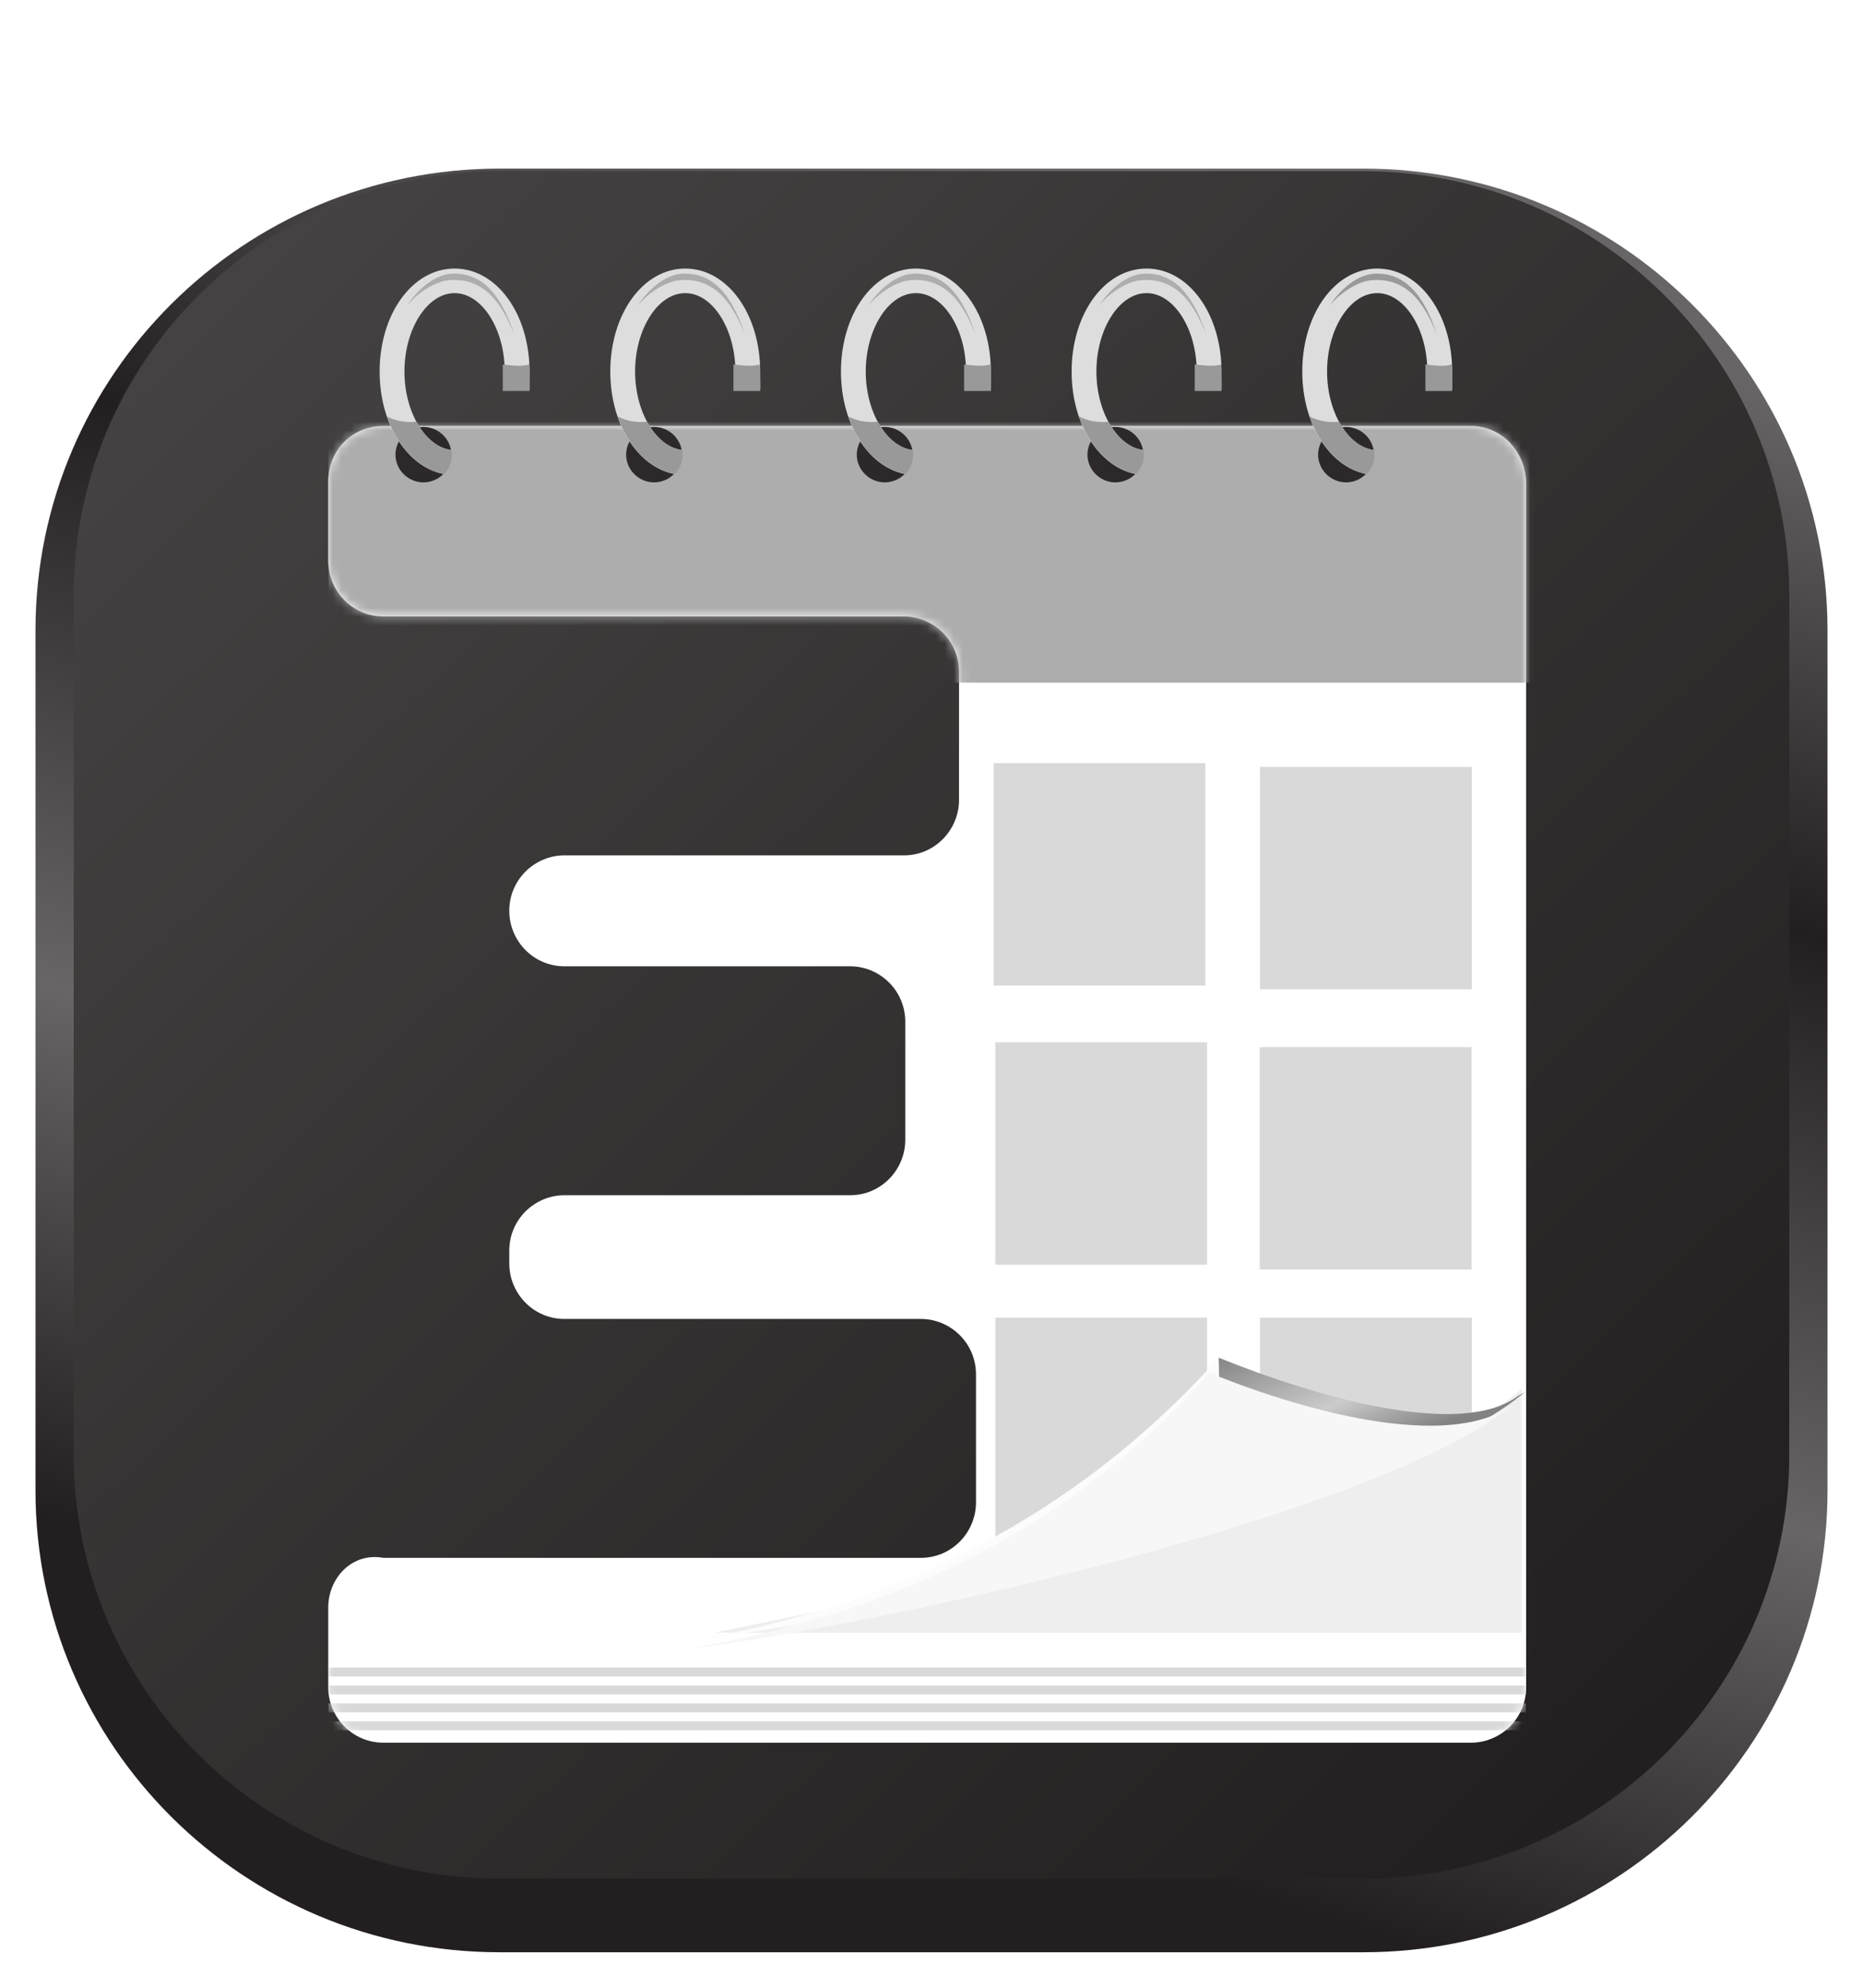 <svg width="210" height="224" viewBox="0 0 210 224" fill="none" xmlns="http://www.w3.org/2000/svg">
<g clip-path="url(#clip0_63_1907)">
<g filter="url(#filter0_d_63_1907)">
<path d="M153.681 15H56.319C27.424 15 4 38.308 4 67.06V163.94C4 192.692 27.424 216 56.319 216H153.681C182.576 216 206 192.692 206 163.94V67.06C206 38.308 182.576 15 153.681 15Z" fill="url(#paint0_linear_63_1907)"/>
</g>
<path d="M153.681 19.292H56.319C29.806 19.292 8.313 40.678 8.313 67.06V163.94C8.313 190.322 29.806 211.708 56.319 211.708H153.681C180.194 211.708 201.687 190.322 201.687 163.94V67.06C201.687 40.678 180.194 19.292 153.681 19.292Z" fill="url(#paint1_linear_63_1907)"/>
</g>
<g clip-path="url(#clip1_63_1907)" filter="url(#filter1_d_63_1907)">
<path d="M165.813 44H43.217C39.71 44 37 46.724 37 50.249V59.223C37 62.588 39.71 65.472 43.217 65.472H101.885C105.233 65.472 108.102 68.197 108.102 71.722V86.144C108.102 89.509 105.392 92.393 101.885 92.393H63.623C60.276 92.393 57.406 95.117 57.406 98.643C57.406 102.008 60.116 104.892 63.623 104.892H95.827C99.174 104.892 102.044 107.616 102.044 111.142V124.442C102.044 127.807 99.334 130.691 95.827 130.691H63.623C60.276 130.691 57.406 133.415 57.406 136.941V138.383C57.406 141.748 60.116 144.632 63.623 144.632H103.798C107.146 144.632 110.015 147.356 110.015 150.882V165.303C110.015 168.669 107.305 171.553 103.798 171.553H43.217C39.71 170.912 37 173.796 37 177.161V186.135C37 189.5 39.71 192.384 43.217 192.384H165.813C169.161 192.384 172.03 189.66 172.03 186.135V50.249C171.871 46.724 169.161 44 165.813 44Z" fill="white"/>
<mask id="mask0_63_1907" style="mask-type:alpha" maskUnits="userSpaceOnUse" x="37" y="44" width="136" height="149">
<path d="M165.813 44H43.217C39.71 44 37 46.724 37 50.249V59.223C37 62.588 39.71 65.472 43.217 65.472H101.885C105.233 65.472 108.102 68.197 108.102 71.722V86.144C108.102 89.509 105.392 92.393 101.885 92.393H63.623C60.276 92.393 57.406 95.117 57.406 98.643C57.406 102.008 60.116 104.892 63.623 104.892H95.827C99.174 104.892 102.044 107.616 102.044 111.142V124.442C102.044 127.807 99.334 130.691 95.827 130.691H63.623C60.276 130.691 57.406 133.415 57.406 136.941V138.383C57.406 141.748 60.116 144.632 63.623 144.632H103.798C107.146 144.632 110.015 147.356 110.015 150.882V165.303C110.015 168.669 107.305 171.553 103.798 171.553H43.217C39.71 170.912 37 173.796 37 177.161V186.135C37 189.5 39.71 192.384 43.217 192.384H165.813C169.161 192.384 172.03 189.66 172.03 186.135V50.249C171.871 46.724 169.161 44 165.813 44Z" fill="white"/>
</mask>
<g mask="url(#mask0_63_1907)">
<rect x="36" y="183.919" width="136" height="1.01" fill="#D9D9D9"/>
<rect x="36" y="185.938" width="136" height="1.01" fill="#D9D9D9"/>
<rect x="36" y="187.958" width="136" height="1.01" fill="#D9D9D9"/>
<rect x="36" y="189.977" width="136" height="1.01" fill="#D9D9D9"/>
</g>
<mask id="mask1_63_1907" style="mask-type:alpha" maskUnits="userSpaceOnUse" x="37" y="44" width="136" height="149">
<path d="M165.813 44H43.217C39.71 44 37 46.724 37 50.249V59.223C37 62.588 39.71 65.472 43.217 65.472H101.885C105.233 65.472 108.102 68.197 108.102 71.722V86.144C108.102 89.509 105.392 92.393 101.885 92.393H63.623C60.276 92.393 57.406 95.117 57.406 98.643C57.406 102.008 60.116 104.892 63.623 104.892H95.827C99.174 104.892 102.044 107.616 102.044 111.142V124.442C102.044 127.807 99.334 130.691 95.827 130.691H63.623C60.276 130.691 57.406 133.415 57.406 136.941V138.383C57.406 141.748 60.116 144.632 63.623 144.632H103.798C107.146 144.632 110.015 147.356 110.015 150.882V165.303C110.015 168.669 107.305 171.553 103.798 171.553H43.217C39.71 170.912 37 173.796 37 177.161V186.135C37 189.5 39.71 192.384 43.217 192.384H165.813C169.161 192.384 172.03 189.66 172.03 186.135V50.249C171.871 46.724 169.161 44 165.813 44Z" fill="white"/>
</mask>
<g mask="url(#mask1_63_1907)">
<g filter="url(#filter2_i_63_1907)">
<rect x="33.419" y="42.795" width="144.419" height="30.127" fill="#ADADAD"/>
</g>
</g>
<g filter="url(#filter3_i_63_1907)">
<rect x="112" y="82" width="23.871" height="25.064" fill="#D9D9D9"/>
</g>
<g filter="url(#filter4_i_63_1907)">
<rect x="142.032" y="82.419" width="23.871" height="25.064" fill="#D9D9D9"/>
</g>
<g filter="url(#filter5_i_63_1907)">
<rect x="112.193" y="113.452" width="23.871" height="25.064" fill="#D9D9D9"/>
</g>
<g filter="url(#filter6_i_63_1907)">
<rect x="142" y="114" width="23.871" height="25.064" fill="#D9D9D9"/>
</g>
<g filter="url(#filter7_i_63_1907)">
<rect x="112.193" y="144.484" width="23.871" height="25.064" fill="#D9D9D9"/>
</g>
<g filter="url(#filter8_i_63_1907)">
<rect x="142.032" y="144.484" width="23.871" height="14.323" fill="#D9D9D9"/>
</g>
</g>
<path d="M128.5 173.5C123.3 175.1 94.333 181.167 80.5 184H171.5V156.5C165.5 162.5 140.333 170.333 128.5 173.5Z" fill="#EEEEEE"/>
<g filter="url(#filter9_d_63_1907)">
<path d="M137.702 170.833C116.143 177.352 90.991 182.277 78.088 183.871C100.464 179.96 120.879 170.398 137.375 152L137.702 170.833Z" fill="#FCFCFC"/>
<path d="M137.375 152C148.482 156.491 164.324 160.982 170.857 156.491C171.184 156.201 171.674 156.056 172 155.767L171.837 155.911C165.631 161.127 152.565 166.342 137.702 170.833L137.375 152Z" fill="url(#paint2_linear_63_1907)"/>
<g filter="url(#filter10_d_63_1907)">
<path d="M171.836 156.056C156.974 168.66 99.974 181.263 78.088 183.871C100.464 180.104 120.879 171.123 137.375 152.724C149.134 157.505 165.303 161.561 172 155.911C172 155.911 171.836 155.911 171.836 156.056Z" fill="url(#paint3_linear_63_1907)"/>
</g>
</g>
<path d="M50.884 51.236C50.884 52.945 49.456 54.359 47.731 54.359C46.005 54.359 44.578 52.945 44.578 51.236C44.578 49.528 46.005 48.114 47.731 48.114C49.456 48.114 50.884 49.528 50.884 51.236Z" fill="#2D292A"/>
<path d="M56.715 43.872C56.834 43.224 56.893 42.576 56.893 41.869C56.893 37.097 54.335 33.032 51.241 33.032C48.148 33.032 45.589 37.097 45.589 41.869C45.589 46.464 47.969 50.353 50.825 50.706C50.944 51.178 50.944 52.415 49.992 53.416C45.887 52.592 42.793 47.819 42.793 41.869C42.793 35.389 46.482 30.263 51.241 30.263C56.001 30.263 59.69 35.389 59.69 41.869C59.69 42.576 59.63 43.224 59.571 43.872H56.715Z" fill="#DDDDDD"/>
<path d="M43.626 46.936C44.816 50.353 47.136 52.827 50.051 53.416C51.003 52.474 51.003 51.236 50.884 50.706C49.337 50.529 47.91 49.292 46.958 47.525C45.827 47.643 44.637 47.466 43.626 46.936Z" fill="#999999"/>
<path d="M56.673 41.073C56.673 41.073 56.673 41.767 56.673 41.927C56.673 42.781 56.673 43.634 56.673 44.061H59.69C59.759 43.474 59.69 42.46 59.69 41.82C59.69 41.553 59.69 41.287 59.621 41.073C58.725 41.34 57.776 41.18 56.673 41.073Z" fill="#999999"/>
<path d="M45.897 34.44C46.889 32.831 49.031 30.723 51.33 30.834C53.681 30.889 56.137 32.165 57.965 37.658C56.973 35.383 55.196 31 50.337 31.61C48.874 31.832 46.941 33.108 45.897 34.44Z" fill="#ADADAD"/>
<path d="M76.884 51.236C76.884 52.945 75.456 54.359 73.731 54.359C72.005 54.359 70.578 52.945 70.578 51.236C70.578 49.528 72.005 48.114 73.731 48.114C75.456 48.114 76.884 49.528 76.884 51.236Z" fill="#2D292A"/>
<path d="M82.715 43.872C82.834 43.224 82.893 42.576 82.893 41.869C82.893 37.097 80.335 33.032 77.241 33.032C74.147 33.032 71.589 37.097 71.589 41.869C71.589 46.464 73.969 50.353 76.825 50.706C76.944 51.178 76.944 52.415 75.992 53.416C71.887 52.592 68.793 47.819 68.793 41.869C68.793 35.389 72.482 30.263 77.241 30.263C82.001 30.263 85.689 35.389 85.689 41.869C85.689 42.576 85.63 43.224 85.57 43.872H82.715Z" fill="#DDDDDD"/>
<path d="M69.626 46.936C70.816 50.353 73.136 52.827 76.051 53.416C77.003 52.474 77.003 51.236 76.884 50.706C75.338 50.529 73.91 49.292 72.958 47.525C71.827 47.643 70.637 47.466 69.626 46.936Z" fill="#999999"/>
<path d="M82.673 41.073C82.673 41.073 82.673 41.767 82.673 41.927C82.673 42.781 82.673 43.634 82.673 44.061H85.69C85.759 43.474 85.69 42.46 85.69 41.82C85.69 41.553 85.69 41.287 85.621 41.073C84.725 41.34 83.776 41.18 82.673 41.073Z" fill="#999999"/>
<path d="M71.897 34.44C72.889 32.831 75.031 30.723 77.33 30.834C79.681 30.889 82.137 32.165 83.966 37.658C82.973 35.383 81.196 31 76.337 31.61C74.874 31.832 72.941 33.108 71.897 34.44Z" fill="#ACACAC"/>
<path d="M102.884 51.236C102.884 52.945 101.456 54.359 99.731 54.359C98.005 54.359 96.578 52.945 96.578 51.236C96.578 49.528 98.005 48.114 99.731 48.114C101.456 48.114 102.884 49.528 102.884 51.236Z" fill="#2D292A"/>
<path d="M108.715 43.872C108.834 43.224 108.893 42.576 108.893 41.869C108.893 37.097 106.335 33.032 103.241 33.032C100.148 33.032 97.589 37.097 97.589 41.869C97.589 46.464 99.969 50.353 102.825 50.706C102.944 51.178 102.944 52.415 101.992 53.416C97.887 52.592 94.793 47.819 94.793 41.869C94.793 35.389 98.482 30.263 103.241 30.263C108.001 30.263 111.69 35.389 111.69 41.869C111.69 42.576 111.63 43.224 111.571 43.872H108.715Z" fill="#DDDDDD"/>
<path d="M95.626 46.936C96.816 50.353 99.136 52.827 102.051 53.416C103.003 52.474 103.003 51.236 102.884 50.706C101.337 50.529 99.91 49.292 98.958 47.525C97.827 47.643 96.637 47.466 95.626 46.936Z" fill="#999999"/>
<path d="M108.673 41.073C108.673 41.073 108.673 41.767 108.673 41.927C108.673 42.781 108.673 43.634 108.673 44.061H111.69C111.759 43.474 111.69 42.46 111.69 41.82C111.69 41.553 111.69 41.287 111.621 41.073C110.725 41.34 109.776 41.18 108.673 41.073Z" fill="#999999"/>
<path d="M97.897 34.44C98.889 32.831 101.031 30.723 103.33 30.834C105.681 30.889 108.137 32.165 109.965 37.658C108.973 35.383 107.196 31 102.337 31.61C100.875 31.832 98.941 33.108 97.897 34.44Z" fill="#ADADAD"/>
<path d="M128.884 51.236C128.884 52.945 127.456 54.359 125.731 54.359C124.006 54.359 122.578 52.945 122.578 51.236C122.578 49.528 124.006 48.114 125.731 48.114C127.456 48.114 128.884 49.528 128.884 51.236Z" fill="#2D292A"/>
<path d="M134.715 43.872C134.834 43.224 134.893 42.576 134.893 41.869C134.893 37.097 132.335 33.032 129.241 33.032C126.148 33.032 123.589 37.097 123.589 41.869C123.589 46.464 125.969 50.353 128.825 50.706C128.944 51.178 128.944 52.415 127.992 53.416C123.887 52.592 120.793 47.819 120.793 41.869C120.793 35.389 124.482 30.263 129.241 30.263C134.001 30.263 137.69 35.389 137.69 41.869C137.69 42.576 137.63 43.224 137.571 43.872H134.715Z" fill="#DDDDDD"/>
<path d="M121.626 46.936C122.816 50.353 125.136 52.827 128.051 53.416C129.003 52.474 129.003 51.236 128.884 50.706C127.337 50.529 125.91 49.292 124.958 47.525C123.827 47.643 122.637 47.466 121.626 46.936Z" fill="#999999"/>
<path d="M134.673 41.073C134.673 41.073 134.673 41.767 134.673 41.927C134.673 42.781 134.673 43.634 134.673 44.061H137.69C137.759 43.474 137.69 42.46 137.69 41.82C137.69 41.553 137.69 41.287 137.621 41.073C136.725 41.34 135.776 41.18 134.673 41.073Z" fill="#999999"/>
<path d="M123.896 34.44C124.889 32.831 127.031 30.723 129.33 30.834C131.681 30.889 134.137 32.165 135.965 37.658C134.973 35.383 133.196 31 128.337 31.61C126.875 31.832 124.941 33.108 123.896 34.44Z" fill="#ADADAD"/>
<path d="M154.884 51.236C154.884 52.945 153.456 54.359 151.731 54.359C150.006 54.359 148.578 52.945 148.578 51.236C148.578 49.528 150.006 48.114 151.731 48.114C153.456 48.114 154.884 49.528 154.884 51.236Z" fill="#2D292A"/>
<path d="M160.715 43.872C160.834 43.224 160.893 42.576 160.893 41.869C160.893 37.097 158.335 33.032 155.241 33.032C152.148 33.032 149.589 37.097 149.589 41.869C149.589 46.464 151.969 50.353 154.825 50.706C154.944 51.178 154.944 52.415 153.992 53.416C149.887 52.592 146.793 47.819 146.793 41.869C146.793 35.389 150.482 30.263 155.241 30.263C160.001 30.263 163.69 35.389 163.69 41.869C163.69 42.576 163.63 43.224 163.571 43.872H160.715Z" fill="#DDDDDD"/>
<path d="M147.626 46.936C148.816 50.353 151.136 52.827 154.051 53.416C155.003 52.474 155.003 51.236 154.884 50.706C153.337 50.529 151.91 49.292 150.958 47.525C149.827 47.643 148.637 47.466 147.626 46.936Z" fill="#999999"/>
<path d="M160.673 41.073C160.673 41.073 160.673 41.767 160.673 41.927C160.673 42.781 160.673 43.634 160.673 44.061H163.69C163.759 43.474 163.69 42.46 163.69 41.82C163.69 41.553 163.69 41.287 163.621 41.073C162.725 41.34 161.776 41.18 160.673 41.073Z" fill="#999999"/>
<path d="M149.896 34.44C150.889 32.831 153.031 30.723 155.33 30.834C157.681 30.889 160.137 32.165 161.965 37.658C160.973 35.383 159.196 31 154.337 31.61C152.875 31.832 150.941 33.108 149.896 34.44Z" fill="#999999"/>
<defs>
<filter id="filter0_d_63_1907" x="0" y="15" width="210" height="209" filterUnits="userSpaceOnUse" color-interpolation-filters="sRGB">
<feFlood flood-opacity="0" result="BackgroundImageFix"/>
<feColorMatrix in="SourceAlpha" type="matrix" values="0 0 0 0 0 0 0 0 0 0 0 0 0 0 0 0 0 0 127 0" result="hardAlpha"/>
<feOffset dy="4"/>
<feGaussianBlur stdDeviation="2"/>
<feComposite in2="hardAlpha" operator="out"/>
<feColorMatrix type="matrix" values="0 0 0 0 0 0 0 0 0 0 0 0 0 0 0 0 0 0 0.25 0"/>
<feBlend mode="normal" in2="BackgroundImageFix" result="effect1_dropShadow_63_1907"/>
<feBlend mode="normal" in="SourceGraphic" in2="effect1_dropShadow_63_1907" result="shape"/>
</filter>
<filter id="filter1_d_63_1907" x="33" y="0" width="144" height="223" filterUnits="userSpaceOnUse" color-interpolation-filters="sRGB">
<feFlood flood-opacity="0" result="BackgroundImageFix"/>
<feColorMatrix in="SourceAlpha" type="matrix" values="0 0 0 0 0 0 0 0 0 0 0 0 0 0 0 0 0 0 127 0" result="hardAlpha"/>
<feOffset dy="4"/>
<feGaussianBlur stdDeviation="2"/>
<feComposite in2="hardAlpha" operator="out"/>
<feColorMatrix type="matrix" values="0 0 0 0 0 0 0 0 0 0 0 0 0 0 0 0 0 0 0.25 0"/>
<feBlend mode="normal" in2="BackgroundImageFix" result="effect1_dropShadow_63_1907"/>
<feBlend mode="normal" in="SourceGraphic" in2="effect1_dropShadow_63_1907" result="shape"/>
</filter>
<filter id="filter2_i_63_1907" x="33.419" y="42.795" width="144.419" height="30.127" filterUnits="userSpaceOnUse" color-interpolation-filters="sRGB">
<feFlood flood-opacity="0" result="BackgroundImageFix"/>
<feBlend mode="normal" in="SourceGraphic" in2="BackgroundImageFix" result="shape"/>
<feColorMatrix in="SourceAlpha" type="matrix" values="0 0 0 0 0 0 0 0 0 0 0 0 0 0 0 0 0 0 127 0" result="hardAlpha"/>
<feOffset/>
<feGaussianBlur stdDeviation="2"/>
<feComposite in2="hardAlpha" operator="arithmetic" k2="-1" k3="1"/>
<feColorMatrix type="matrix" values="0 0 0 0 0 0 0 0 0 0 0 0 0 0 0 0 0 0 0.25 0"/>
<feBlend mode="normal" in2="shape" result="effect1_innerShadow_63_1907"/>
</filter>
<filter id="filter3_i_63_1907" x="112" y="82" width="23.871" height="25.064" filterUnits="userSpaceOnUse" color-interpolation-filters="sRGB">
<feFlood flood-opacity="0" result="BackgroundImageFix"/>
<feBlend mode="normal" in="SourceGraphic" in2="BackgroundImageFix" result="shape"/>
<feColorMatrix in="SourceAlpha" type="matrix" values="0 0 0 0 0 0 0 0 0 0 0 0 0 0 0 0 0 0 127 0" result="hardAlpha"/>
<feOffset/>
<feGaussianBlur stdDeviation="2"/>
<feComposite in2="hardAlpha" operator="arithmetic" k2="-1" k3="1"/>
<feColorMatrix type="matrix" values="0 0 0 0 0 0 0 0 0 0 0 0 0 0 0 0 0 0 0.25 0"/>
<feBlend mode="normal" in2="shape" result="effect1_innerShadow_63_1907"/>
</filter>
<filter id="filter4_i_63_1907" x="142.032" y="82.419" width="23.871" height="25.064" filterUnits="userSpaceOnUse" color-interpolation-filters="sRGB">
<feFlood flood-opacity="0" result="BackgroundImageFix"/>
<feBlend mode="normal" in="SourceGraphic" in2="BackgroundImageFix" result="shape"/>
<feColorMatrix in="SourceAlpha" type="matrix" values="0 0 0 0 0 0 0 0 0 0 0 0 0 0 0 0 0 0 127 0" result="hardAlpha"/>
<feOffset/>
<feGaussianBlur stdDeviation="2"/>
<feComposite in2="hardAlpha" operator="arithmetic" k2="-1" k3="1"/>
<feColorMatrix type="matrix" values="0 0 0 0 0 0 0 0 0 0 0 0 0 0 0 0 0 0 0.25 0"/>
<feBlend mode="normal" in2="shape" result="effect1_innerShadow_63_1907"/>
</filter>
<filter id="filter5_i_63_1907" x="112.193" y="113.452" width="23.871" height="25.064" filterUnits="userSpaceOnUse" color-interpolation-filters="sRGB">
<feFlood flood-opacity="0" result="BackgroundImageFix"/>
<feBlend mode="normal" in="SourceGraphic" in2="BackgroundImageFix" result="shape"/>
<feColorMatrix in="SourceAlpha" type="matrix" values="0 0 0 0 0 0 0 0 0 0 0 0 0 0 0 0 0 0 127 0" result="hardAlpha"/>
<feOffset/>
<feGaussianBlur stdDeviation="2"/>
<feComposite in2="hardAlpha" operator="arithmetic" k2="-1" k3="1"/>
<feColorMatrix type="matrix" values="0 0 0 0 0 0 0 0 0 0 0 0 0 0 0 0 0 0 0.25 0"/>
<feBlend mode="normal" in2="shape" result="effect1_innerShadow_63_1907"/>
</filter>
<filter id="filter6_i_63_1907" x="142" y="114" width="23.871" height="25.064" filterUnits="userSpaceOnUse" color-interpolation-filters="sRGB">
<feFlood flood-opacity="0" result="BackgroundImageFix"/>
<feBlend mode="normal" in="SourceGraphic" in2="BackgroundImageFix" result="shape"/>
<feColorMatrix in="SourceAlpha" type="matrix" values="0 0 0 0 0 0 0 0 0 0 0 0 0 0 0 0 0 0 127 0" result="hardAlpha"/>
<feOffset/>
<feGaussianBlur stdDeviation="2"/>
<feComposite in2="hardAlpha" operator="arithmetic" k2="-1" k3="1"/>
<feColorMatrix type="matrix" values="0 0 0 0 0 0 0 0 0 0 0 0 0 0 0 0 0 0 0.25 0"/>
<feBlend mode="normal" in2="shape" result="effect1_innerShadow_63_1907"/>
</filter>
<filter id="filter7_i_63_1907" x="112.193" y="144.484" width="23.871" height="25.064" filterUnits="userSpaceOnUse" color-interpolation-filters="sRGB">
<feFlood flood-opacity="0" result="BackgroundImageFix"/>
<feBlend mode="normal" in="SourceGraphic" in2="BackgroundImageFix" result="shape"/>
<feColorMatrix in="SourceAlpha" type="matrix" values="0 0 0 0 0 0 0 0 0 0 0 0 0 0 0 0 0 0 127 0" result="hardAlpha"/>
<feOffset/>
<feGaussianBlur stdDeviation="2"/>
<feComposite in2="hardAlpha" operator="arithmetic" k2="-1" k3="1"/>
<feColorMatrix type="matrix" values="0 0 0 0 0 0 0 0 0 0 0 0 0 0 0 0 0 0 0.25 0"/>
<feBlend mode="normal" in2="shape" result="effect1_innerShadow_63_1907"/>
</filter>
<filter id="filter8_i_63_1907" x="142.032" y="144.484" width="23.871" height="14.323" filterUnits="userSpaceOnUse" color-interpolation-filters="sRGB">
<feFlood flood-opacity="0" result="BackgroundImageFix"/>
<feBlend mode="normal" in="SourceGraphic" in2="BackgroundImageFix" result="shape"/>
<feColorMatrix in="SourceAlpha" type="matrix" values="0 0 0 0 0 0 0 0 0 0 0 0 0 0 0 0 0 0 127 0" result="hardAlpha"/>
<feOffset/>
<feGaussianBlur stdDeviation="2"/>
<feComposite in2="hardAlpha" operator="arithmetic" k2="-1" k3="1"/>
<feColorMatrix type="matrix" values="0 0 0 0 0 0 0 0 0 0 0 0 0 0 0 0 0 0 0.25 0"/>
<feBlend mode="normal" in2="shape" result="effect1_innerShadow_63_1907"/>
</filter>
<filter id="filter9_d_63_1907" x="74.088" y="149" width="101.912" height="39.871" filterUnits="userSpaceOnUse" color-interpolation-filters="sRGB">
<feFlood flood-opacity="0" result="BackgroundImageFix"/>
<feColorMatrix in="SourceAlpha" type="matrix" values="0 0 0 0 0 0 0 0 0 0 0 0 0 0 0 0 0 0 127 0" result="hardAlpha"/>
<feOffset dy="1"/>
<feGaussianBlur stdDeviation="2"/>
<feComposite in2="hardAlpha" operator="out"/>
<feColorMatrix type="matrix" values="0 0 0 0 0 0 0 0 0 0 0 0 0 0 0 0 0 0 0.25 0"/>
<feBlend mode="normal" in2="BackgroundImageFix" result="effect1_dropShadow_63_1907"/>
<feBlend mode="normal" in="SourceGraphic" in2="effect1_dropShadow_63_1907" result="shape"/>
</filter>
<filter id="filter10_d_63_1907" x="75.088" y="151.724" width="97.911" height="35.147" filterUnits="userSpaceOnUse" color-interpolation-filters="sRGB">
<feFlood flood-opacity="0" result="BackgroundImageFix"/>
<feColorMatrix in="SourceAlpha" type="matrix" values="0 0 0 0 0 0 0 0 0 0 0 0 0 0 0 0 0 0 127 0" result="hardAlpha"/>
<feOffset dx="-1" dy="1"/>
<feGaussianBlur stdDeviation="1"/>
<feComposite in2="hardAlpha" operator="out"/>
<feColorMatrix type="matrix" values="0 0 0 0 0 0 0 0 0 0 0 0 0 0 0 0 0 0 0.1 0"/>
<feBlend mode="normal" in2="BackgroundImageFix" result="effect1_dropShadow_63_1907"/>
<feBlend mode="normal" in="SourceGraphic" in2="effect1_dropShadow_63_1907" result="shape"/>
</filter>
<linearGradient id="paint0_linear_63_1907" x1="135.207" y1="19.707" x2="81.777" y2="190.815" gradientUnits="userSpaceOnUse">
<stop stop-color="#686566"/>
<stop offset="0.32" stop-color="#231F20"/>
<stop offset="0.68" stop-color="#686566"/>
<stop offset="1" stop-color="#231F20"/>
</linearGradient>
<linearGradient id="paint1_linear_63_1907" x1="24.027" y1="32.396" x2="183.971" y2="198.196" gradientUnits="userSpaceOnUse">
<stop stop-color="#444242"/>
<stop offset="1" stop-color="#231F20"/>
</linearGradient>
<linearGradient id="paint2_linear_63_1907" x1="155.772" y1="164.595" x2="148.471" y2="147.295" gradientUnits="userSpaceOnUse">
<stop offset="0.106" stop-color="#828282"/>
<stop offset="0.47" stop-color="#CBCBCB"/>
<stop offset="1" stop-color="#858585"/>
</linearGradient>
<linearGradient id="paint3_linear_63_1907" x1="127.486" y1="174.187" x2="122.069" y2="157.598" gradientUnits="userSpaceOnUse">
<stop stop-color="#F7F7F7"/>
<stop offset="0.245" stop-color="#F7F7F7"/>
<stop offset="1" stop-color="#F7F7F7"/>
</linearGradient>
<clipPath id="clip0_63_1907">
<rect width="210" height="209" fill="white" transform="translate(0 15)"/>
</clipPath>
<clipPath id="clip1_63_1907">
<rect width="136" height="215" fill="white" transform="translate(37)"/>
</clipPath>
</defs>
</svg>
